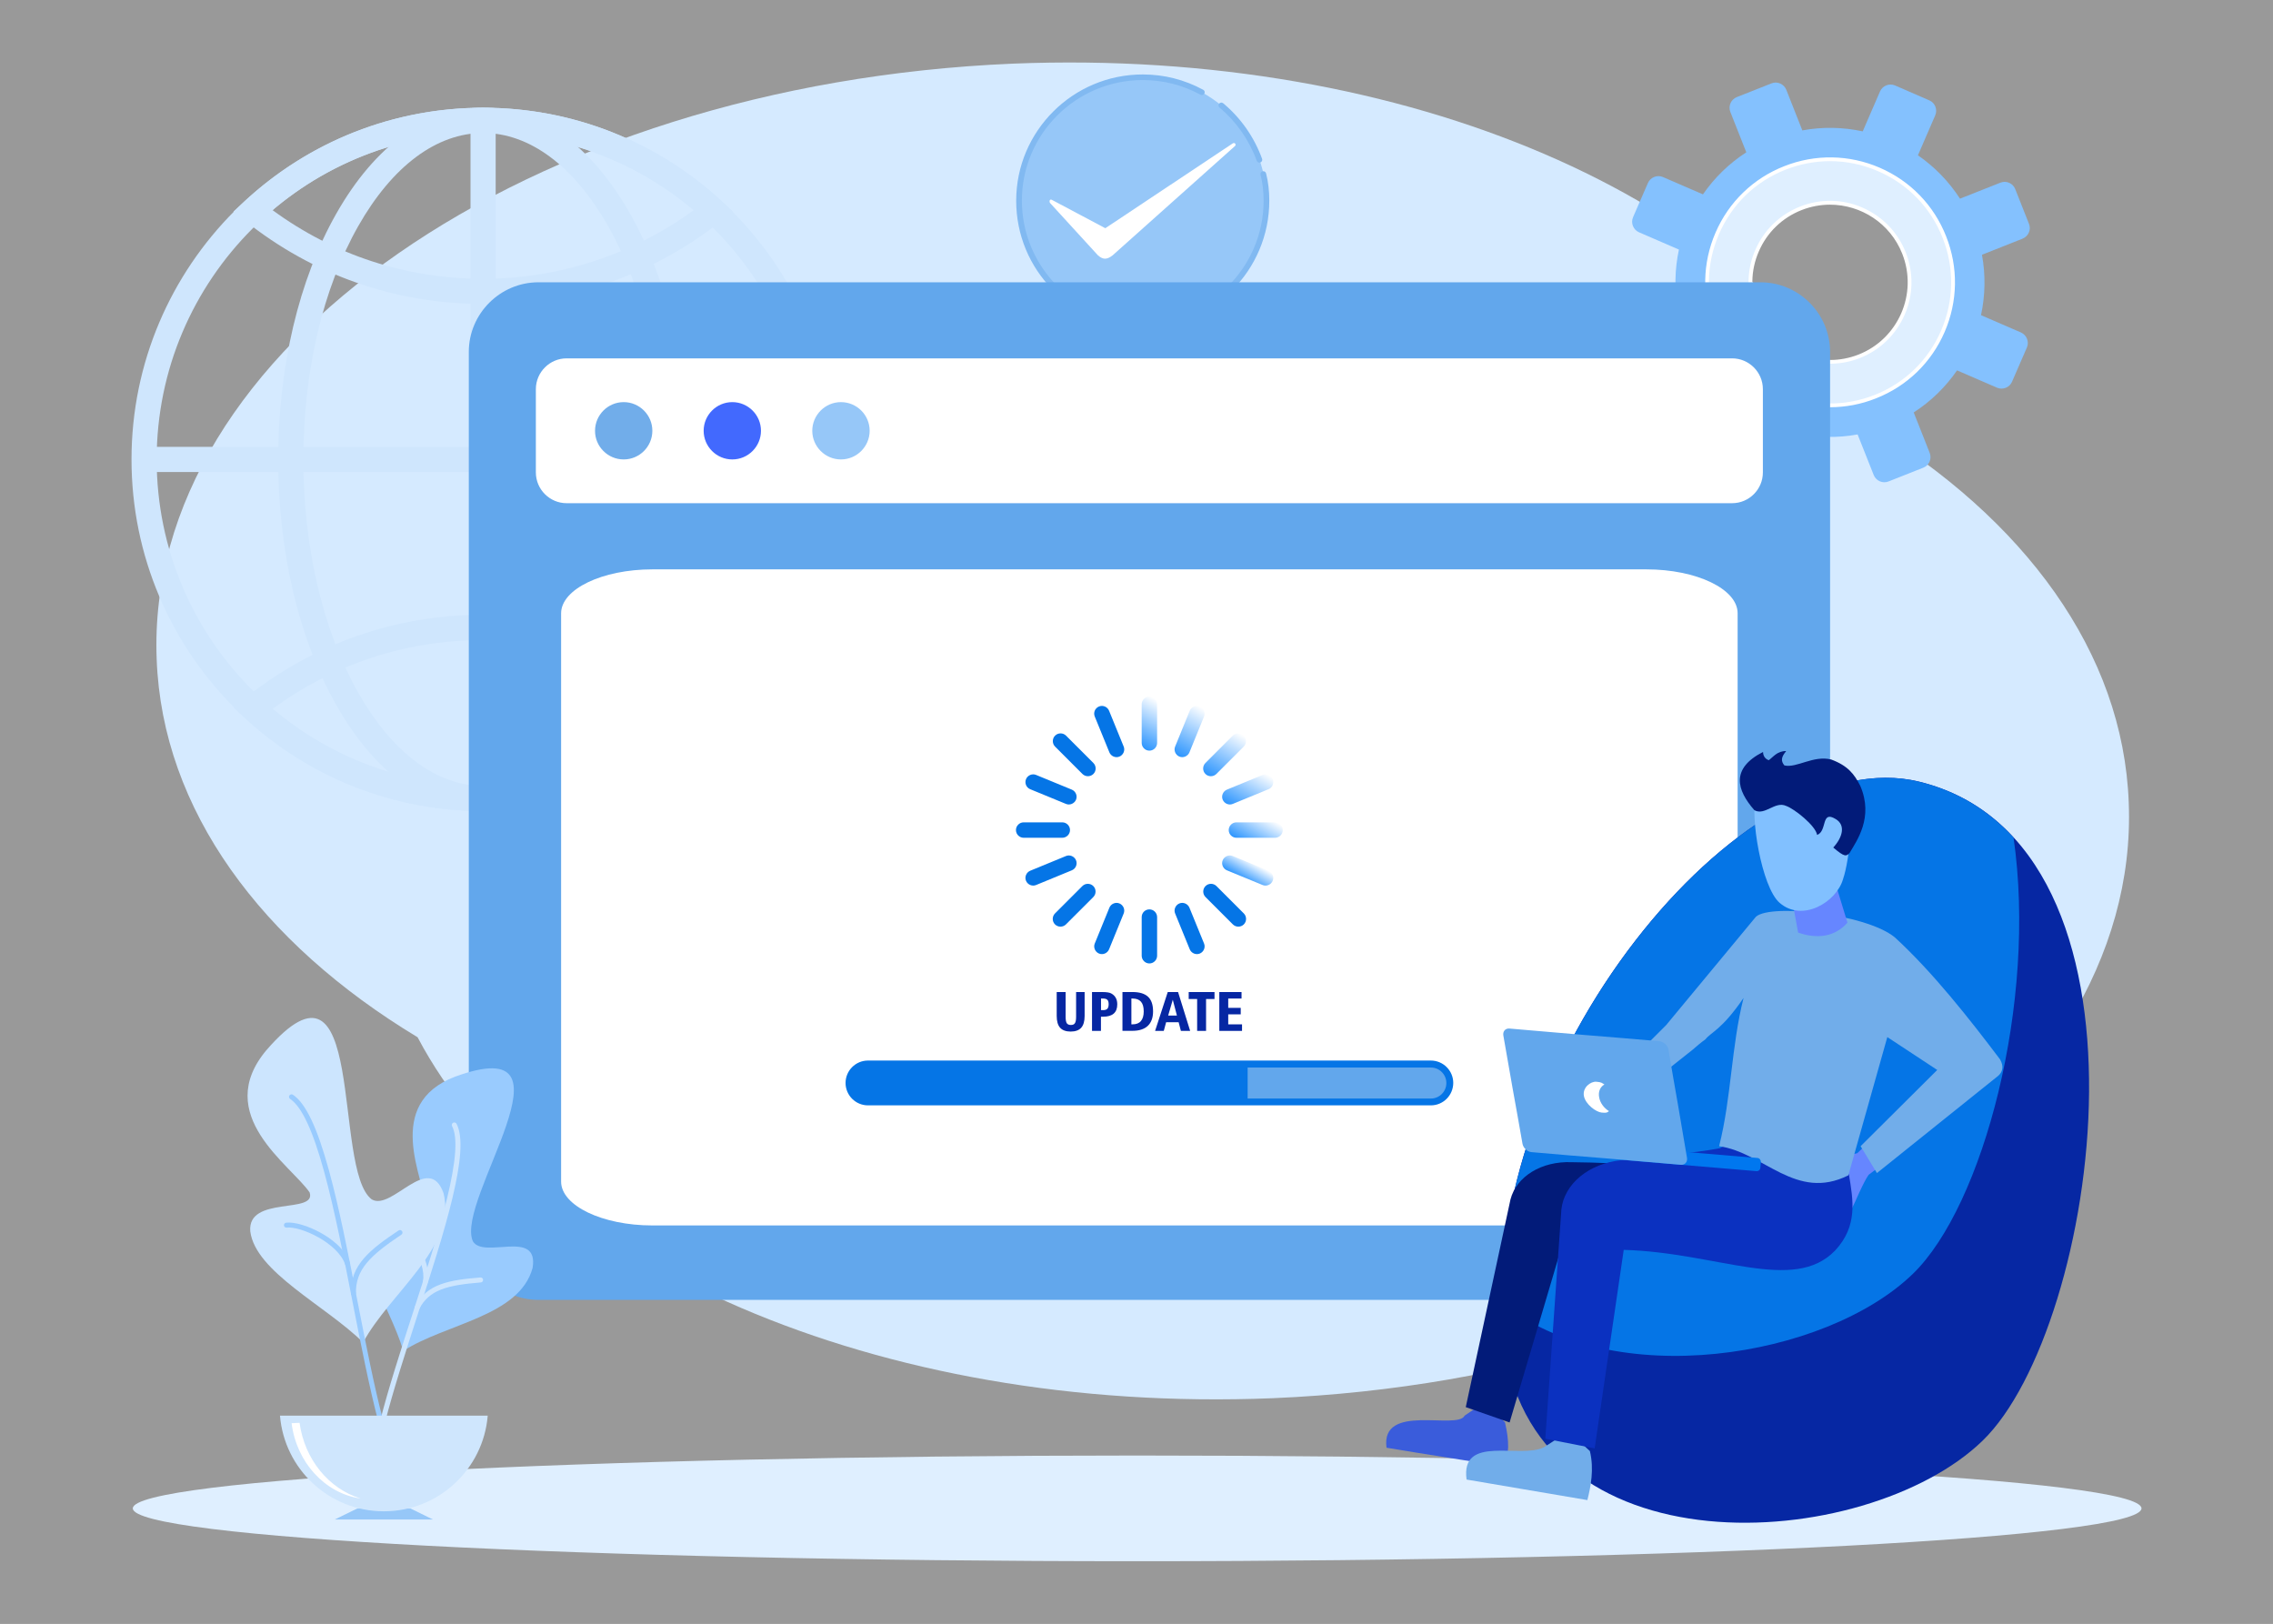 <svg xmlns="http://www.w3.org/2000/svg" enable-background="new 0 0 2800 2000" viewBox="0 0 2800 2000" id="SystemUpdate"><rect x="0" y="0" width="2800" height="2000" fill="#333333" stroke="none"/><rect width="2800" height="2000" fill="#ffffff" fill-rule="evenodd" clip-rule="evenodd" opacity=".5" class="colorffffff svgShape"></rect><path fill="#d5eaff" fill-rule="evenodd" d="M2300.9,523c-146-276.4-565.8-464.4-1053.3-444.6C650.5,103.7,178,431.7,193,812    c6.9,185.6,129.1,349.6,321.4,465.6c146,276.4,565.8,464.4,1053.3,444.6c597.2-25.2,1069.6-353.3,1054.6-733.5    C2615.5,803,2493.3,639,2300.9,523L2300.9,523z" clip-rule="evenodd" class="colord5f0ff svgShape"></path><path fill="#dfefff" fill-rule="evenodd" d="M1401.1,1923c681.4,0,1236.9-29.1,1236.9-65.1s-555.5-65.1-1236.9-65.1s-1237.5,29.1-1237.5,65.1    S719.8,1923,1401.1,1923L1401.1,1923z" clip-rule="evenodd" class="colordfe6ff svgShape"></path><path fill="#96c7f8" fill-rule="evenodd" d="M1407.7,399.6c83.9,0,152.4-68.1,152.4-152.4c0-83.9-68.5-152-152.4-152s-152.4,68.1-152.4,152     C1255.3,331.5,1323.8,399.6,1407.7,399.6L1407.7,399.6z" clip-rule="evenodd" class="colorbe96f8 svgShape"></path><path fill="#81b9f1" d="M1551.4,200.3c-1.4,0-2.8-0.9-3.3-2.3c-9.3-25.6-25.2-48.2-45.8-65.5c-1.5-1.2-1.7-3.4-0.4-4.9       c1.2-1.5,3.4-1.7,4.9-0.4c21.6,18,38.2,41.7,47.9,68.4c0.7,1.8-0.3,3.8-2.1,4.5C1552.2,200.2,1551.8,200.3,1551.4,200.3z" class="color8183f1 svgShape"></path><path fill="#81b9f1" d="M1407.7,403.1c-41.7,0-80.9-16.2-110.3-45.6c-29.4-29.4-45.6-68.6-45.6-110.3       c0-85.7,69.9-155.5,155.9-155.5c26.3,0,51.4,6.4,74.5,18.9c1.7,0.9,2.3,3,1.4,4.7c-0.9,1.7-3,2.3-4.7,1.4       c-22.1-12-46-18.1-71.2-18.1c-82.1,0-148.9,66.6-148.9,148.5c0,82.1,66.8,148.9,148.9,148.9c82.1,0,148.9-66.8,148.9-148.9       c0-11.3-1.3-22-3.8-31.8c-0.5-1.9,0.6-3.8,2.5-4.3c1.9-0.5,3.8,0.6,4.3,2.5c2.7,10.4,4,21.7,4,33.6       C1563.6,333.2,1493.7,403.1,1407.7,403.1z" class="color8183f1 svgShape"></path><path fill="#ffffff" fill-rule="evenodd" d="M1361.6,281.1l-65.4-34.7c-3.2-2-3.9,1.6-2.8,3.5l59.1,64.6c6.3,5.5,11,5.5,18.1,0     c50.4-44.9,100.4-89.8,150.8-134.7c1.6-1.6,0-4.7-2.8-3.2L1361.6,281.1z" clip-rule="evenodd" class="colorffffff svgShape"></path><path fill="#cfe6fd" d="M595.2,999C356.3,999,162,804.7,162,565.9c0-238.8,194.3-433.2,433.2-433.2s433.2,194.3,433.2,433.2      C1028.3,804.7,834,999,595.2,999z M595.2,163.8C373.4,163.8,193,344.1,193,565.9C193,787.6,373.4,968,595.2,968      s402.1-180.4,402.1-402.1C997.3,344.1,816.9,163.8,595.2,163.8z" class="colordfcffd svgShape"></path><path fill="#cfe6fd" d="M595.2,999c-68.9,0-133.2-46.3-180.9-130.5c-46.2-81.4-71.6-188.9-71.6-302.7      c0-113.8,25.4-221.4,71.6-302.7c47.7-84.1,112-130.5,180.9-130.5c68.9,0,133.2,46.3,180.9,130.5      c46.2,81.4,71.6,188.9,71.6,302.7c0,113.8-25.4,221.4-71.6,302.7C728.3,952.7,664.1,999,595.2,999z M595.2,163.8      c-57.3,0-111.9,40.7-153.9,114.7c-43.6,76.8-67.6,178.8-67.6,287.4c0,108.6,24,210.6,67.6,287.4c42,74,96.6,114.7,153.9,114.7      c57.3,0,111.9-40.7,153.9-114.7c43.6-76.8,67.6-178.8,67.6-287.4c0-108.6-24-210.6-67.6-287.4      C707.1,204.5,652.4,163.8,595.2,163.8z" class="colordfcffd svgShape"></path><rect width="31" height="835.3" x="579.6" y="148.2" fill="#cfe6fd" class="colordfcffd svgShape"></rect><rect width="835.3" height="31" x="177.5" y="550.4" fill="#cfe6fd" class="colordfcffd svgShape"></rect><path fill="#cfe6fd" d="M595.2 374.4c-108 0-209.5-35.5-293.5-102.6l-14.1-11.2 13.2-12.3c80.2-74.6 184.7-115.6 294.4-115.6 109.4 0 213.9 41.1 294.4 115.6l13.2 12.3-14.1 11.3C805.9 338 701.7 374.4 595.2 374.4zM335.7 258.8c75.5 55.4 164.8 84.6 259.5 84.6 93.3 0 184.7-29.9 259.4-84.6-72.7-61.4-164.1-95.1-259.4-95.1C499.5 163.8 408.1 197.4 335.7 258.8zM595.2 999c-109.6 0-214.1-40.9-294.4-115.3l-13.2-12.3 14.1-11.3c84.2-67.3 185.7-102.9 293.5-102.9 106.2 0 210.5 36.5 293.5 102.9l14.1 11.3-13.3 12.3C808.9 958.1 704.4 999 595.2 999zM335.7 873.2c72.5 61.2 163.9 94.8 259.4 94.8 95.2 0 186.6-33.5 259.4-94.8-75-54.8-166.4-84.8-259.4-84.8C500.7 788.4 411.4 817.7 335.7 873.2z" class="colordfcffd svgShape"></path><g fill="#000000" class="color000000 svgShape"><path fill="#84c1fe" fill-rule="evenodd" d="M2139.5,119.6l42.7-16.9c7.2-2.9,15.4,0.7,18.3,8l19.7,49.9c25.1-4.6,50.3-4,74.4,1.2l21.3-49.2     c3.1-7.1,11.5-10.4,18.6-7.3l42.1,18.3c7.1,3,10.4,11.4,7.3,18.5l-21.3,49.2c20.3,14,38,32,51.8,53.4l49.8-19.7     c7.3-2.9,15.5,0.7,18.3,8l16.9,42.7c2.9,7.2-0.7,15.4-8,18.3l-49.9,19.8c4.6,25.1,4,50.3-1.2,74.4l49.2,21.3     c7.1,3.1,10.4,11.5,7.3,18.6l-18.3,42.1c-3,7.1-11.4,10.4-18.5,7.3l-49.2-21.3c-14,20.3-32,38-53.4,51.8l19.7,49.8     c2.9,7.3-0.7,15.5-8,18.3l-42.7,16.9c-7.2,2.9-15.4-0.7-18.3-8l-19.8-49.9c-25.1,4.6-50.3,4-74.4-1.2l-21.3,49.2     c-3.1,7.1-11.5,10.4-18.6,7.3l-42.1-18.3c-7.1-3-10.4-11.4-7.3-18.6l21.3-49.2c-20.3-14-38-32-51.8-53.4l-49.8,19.7     c-7.3,2.9-15.5-0.7-18.3-8l-16.9-42.7c-2.9-7.2,0.7-15.4,8-18.3l49.9-19.8c-4.6-25.1-4-50.3,1.2-74.4l-49.2-21.3     c-7.1-3.1-10.4-11.5-7.3-18.6l18.3-42.1c3.1-7.1,11.5-10.4,18.6-7.3l49.2,21.3c14-20.3,32-38,53.4-51.8l-19.7-49.8     C2128.7,130.6,2132.3,122.4,2139.5,119.6L2139.5,119.6z M2218.4,256.6c50.3-19.9,107.2,4.8,127.1,55.1     c19.9,50.3-4.8,107.2-55.1,127.1c-50.3,19.9-107.2-4.8-127.1-55.1C2143.4,333.4,2168,276.5,2218.4,256.6L2218.4,256.6z" clip-rule="evenodd" class="color84b2fe svgShape"></path><path fill="#dfefff" fill-rule="evenodd" d="M2198.7,206.9c77.8-30.8,165.8,7.4,196.5,85.2c30.8,77.8-7.4,165.8-85.2,196.5      c-77.8,30.8-165.8-7.4-196.5-85.2C2082.7,325.6,2120.9,237.6,2198.7,206.9L2198.7,206.9z M2218.4,256.6      c50.3-19.9,107.2,4.8,127.1,55.1c19.9,50.3-4.8,107.2-55.1,127.1c-50.3,19.9-107.2-4.8-127.1-55.1      C2143.4,333.4,2168,276.5,2218.4,256.6L2218.4,256.6z" clip-rule="evenodd" class="colordfe6ff svgShape"></path><path fill="#ffffff" d="M2254.3,501.6c-20.8,0-41.5-4.3-61.1-12.8c-37.7-16.3-66.8-46.4-81.8-84.6c-15.1-38.2-14.4-80,1.9-117.7      c16.3-37.7,46.4-66.8,84.6-81.8c38.2-15.1,80-14.4,117.7,1.9c37.7,16.3,66.8,46.4,81.8,84.6c15.1,38.2,14.4,80-1.9,117.7      c-16.3,37.7-46.4,66.8-84.6,81.8C2292.6,498,2273.4,501.6,2254.3,501.6z M2254.4,198.5c-18.5,0-37.1,3.5-54.9,10.5l0,0      c-37.1,14.6-66.2,42.8-82,79.4c-15.8,36.6-16.5,77.1-1.9,114.2c14.6,37.1,42.8,66.2,79.4,82c36.6,15.8,77.1,16.5,114.2,1.9      c37.1-14.6,66.2-42.8,82-79.4s16.5-77.1,1.8-114.2c-14.6-37.1-42.8-66.2-79.4-82C2294.6,202.6,2274.5,198.5,2254.4,198.5z       M2254.3,448c-13.5,0-27.1-2.8-39.9-8.3c-24.6-10.7-43.5-30.2-53.4-55.2c-9.8-24.9-9.4-52.2,1.3-76.7      c10.7-24.6,30.2-43.5,55.2-53.4c24.9-9.8,52.2-9.4,76.7,1.3c24.6,10.7,43.5,30.2,53.4,55.2c9.8,24.9,9.4,52.2-1.3,76.7      c-10.7,24.6-30.2,43.5-55.2,53.4C2279.2,445.7,2266.8,448,2254.3,448z M2254.2,252.1c-11.7,0-23.5,2.2-35,6.7      c-23.8,9.4-42.5,27.5-52.6,50.9c-10.2,23.4-10.6,49.4-1.2,73.2c14.8,37.6,51,60.5,89.1,60.5c11.7,0,23.5-2.2,35-6.7      c49.1-19.4,73.2-75.1,53.8-124.1C2328.5,275,2292.4,252.1,2254.2,252.1z" class="colorffffff svgShape"></path></g><g fill="#000000" class="color000000 svgShape"><path fill="#62a7ec" fill-rule="evenodd" d="M663.3,347.7h1505.3c47.2,0,85.8,38.6,85.8,85.8v1081.7c0,47.3-38.6,85.9-85.8,85.9H663.3     c-47.2,0-85.8-38.6-85.8-85.9V433.6C577.4,386.4,616.1,347.7,663.3,347.7L663.3,347.7z" clip-rule="evenodd" class="color62cbec svgShape"></path><path fill="#ffffff" fill-rule="evenodd" d="M803.6 701.3h1224.5c61.9 0 112.4 24.3 112.4 54v700.1c0 29.7-50.5 54-112.4 54H803.6c-61.7 0-112.4-24.4-112.4-54V755.4C691.3 725.6 741.9 701.3 803.6 701.3L803.6 701.3zM698 441.4h1435.7c20.8 0 37.9 17 37.9 37.9v102.6c0 20.9-17 37.9-37.9 37.9H698c-20.8 0-37.9-17-37.9-37.9V479.2C660.2 458.4 677.2 441.4 698 441.4L698 441.4z" clip-rule="evenodd" class="colorffffff svgShape"></path><path fill="#71adea" fill-rule="evenodd" d="M768.3,565.9c19.5,0,35.3-15.9,35.3-35.3c0-19.5-15.9-35.3-35.3-35.3c-19.5,0-35.3,15.9-35.3,35.3     C732.9,550,748.8,565.9,768.3,565.9L768.3,565.9z" clip-rule="evenodd" class="colorea718b svgShape"></path><path fill="#4269fe" fill-rule="evenodd" d="M902.1,565.9c19.5,0,35.3-15.9,35.3-35.3c0-19.5-15.9-35.3-35.3-35.3c-19.5,0-35.3,15.9-35.3,35.3     C866.8,550,882.6,565.9,902.1,565.9L902.1,565.9z" clip-rule="evenodd" class="colorfeb542 svgShape"></path><path fill="#96c7f8" fill-rule="evenodd" d="M1035.9,565.9c19.5,0,35.4-15.9,35.4-35.3c0-19.5-15.9-35.3-35.4-35.3c-19.4,0-35.3,15.9-35.3,35.3     C1000.6,550,1016.5,565.9,1035.9,565.9L1035.9,565.9z" clip-rule="evenodd" class="colorbe96f8 svgShape"></path><path fill="#62a7ec" fill-rule="evenodd" d="M1069.2,1310.6h693.4c12.8,0,23.3,10.5,23.3,23.3l0,0c0,12.8-10.5,23.3-23.3,23.3h-693.4       c-12.8,0-23.3-10.5-23.3-23.3l0,0C1045.9,1321.1,1056.4,1310.6,1069.2,1310.6L1069.2,1310.6z" clip-rule="evenodd" class="color62cbec svgShape"></path><path fill="#0575e6" d="M1762.6,1361.5h-693.4c-15.2,0-27.6-12.4-27.6-27.6c0-15.2,12.4-27.6,27.6-27.6h693.4       c15.2,0,27.6,12.4,27.6,27.6C1790.1,1349.2,1777.8,1361.5,1762.6,1361.5z M1069.2,1314.9c-10.5,0-19.1,8.6-19.1,19.1       c0,10.5,8.5,19.1,19.1,19.1h693.4c10.5,0,19.1-8.5,19.1-19.1c0-10.5-8.5-19.1-19.1-19.1H1069.2z" class="color2c7efe svgShape"></path><linearGradient id="a" x1="1400.818" x2="1430.949" y1="917.419" y2="865.231" gradientUnits="userSpaceOnUse"><stop offset="0" stop-color="#2c95fe" class="stopColor2c7efe svgShape"></stop><stop offset="1" stop-color="#ffffff" class="stopColorffffff svgShape"></stop></linearGradient><path fill="url(#a)" fill-rule="evenodd" d="M1415.9,858L1415.9,858c5.2,0,9.5,4.3,9.5,9.5v47.6c0,5.2-4.3,9.5-9.5,9.5l0,0c-5.2,0-9.5-4.3-9.5-9.5       v-47.6C1406.4,862.3,1410.6,858,1415.9,858L1415.9,858z" clip-rule="evenodd"></path><path fill="#0575e6" fill-rule="evenodd" d="M1415.9 1120.1L1415.9 1120.1c5.2 0 9.5 4.3 9.5 9.5v47.6c0 5.2-4.3 9.5-9.5 9.5l0 0c-5.2 0-9.5-4.3-9.5-9.5v-47.6C1406.4 1124.3 1410.6 1120.1 1415.9 1120.1L1415.9 1120.1zM1299.7 906.1L1299.7 906.1c3.7-3.7 9.8-3.7 13.5 0l33.7 33.7c3.7 3.7 3.7 9.8 0 13.5l0 0c-3.7 3.7-9.8 3.7-13.5 0l-33.7-33.7C1296 915.9 1296 909.8 1299.7 906.1L1299.7 906.1zM1485 1091.4L1485 1091.4c3.7-3.7 9.8-3.7 13.5 0l33.7 33.7c3.7 3.7 3.7 9.8 0 13.5l0 0c-3.7 3.7-9.8 3.7-13.5 0l-33.7-33.7C1481.3 1101.2 1481.3 1095.1 1485 1091.4L1485 1091.4z" clip-rule="evenodd" class="color2c7efe svgShape"></path><linearGradient id="b" x1="1492.275" x2="1524.794" y1="957.867" y2="901.542" gradientUnits="userSpaceOnUse"><stop offset="0" stop-color="#2c95fe" class="stopColor2c7efe svgShape"></stop><stop offset="1" stop-color="#ffffff" class="stopColorffffff svgShape"></stop></linearGradient><path fill="url(#b)" fill-rule="evenodd" d="M1532.1,906.1L1532.1,906.1c-3.7-3.7-9.8-3.7-13.5,0l-33.7,33.7c-3.7,3.7-3.7,9.8,0,13.5l0,0       c3.7,3.7,9.8,3.7,13.5,0l33.7-33.7C1535.8,915.9,1535.8,909.8,1532.1,906.1L1532.1,906.1z" clip-rule="evenodd"></path><path fill="#0575e6" fill-rule="evenodd" d="M1346.8,1091.4L1346.8,1091.4c-3.7-3.7-9.8-3.7-13.5,0l-33.7,33.7c-3.7,3.7-3.7,9.8,0,13.5l0,0       c3.7,3.7,9.8,3.7,13.5,0l33.7-33.7C1350.5,1101.2,1350.5,1095.1,1346.8,1091.4L1346.8,1091.4z" clip-rule="evenodd" class="color2c7efe svgShape"></path><linearGradient id="c" x1="1522.844" x2="1551.215" y1="997.006" y2="947.865" gradientUnits="userSpaceOnUse"><stop offset="0" stop-color="#2c95fe" class="stopColor2c7efe svgShape"></stop><stop offset="1" stop-color="#ffffff" class="stopColorffffff svgShape"></stop></linearGradient><path fill="url(#c)" fill-rule="evenodd" d="M1567.8,959.7L1567.8,959.7c-2-4.8-7.6-7.2-12.4-5.2l-44,18.1c-4.8,2-7.2,7.6-5.2,12.4l0,0       c2,4.8,7.6,7.2,12.4,5.2l44-18.1C1567.5,970.2,1569.8,964.6,1567.8,959.7L1567.8,959.7z" clip-rule="evenodd"></path><path fill="#0575e6" fill-rule="evenodd" d="M1325.5,1059.6L1325.5,1059.6c-2-4.8-7.6-7.2-12.4-5.2l-44,18.1c-4.8,2-7.2,7.6-5.2,12.4l0,0       c2,4.8,7.6,7.2,12.4,5.2l44-18.1C1325.2,1070,1327.5,1064.4,1325.5,1059.6L1325.5,1059.6z" clip-rule="evenodd" class="color2c7efe svgShape"></path><linearGradient id="d" x1="1448.84" x2="1481.946" y1="929.708" y2="872.366" gradientUnits="userSpaceOnUse"><stop offset="0" stop-color="#2c95fe" class="stopColor2c7efe svgShape"></stop><stop offset="1" stop-color="#ffffff" class="stopColorffffff svgShape"></stop></linearGradient><path fill="url(#d)" fill-rule="evenodd" d="M1478,870.2L1478,870.2c-4.8-2-10.4,0.4-12.4,5.2l-18,44.1c-2,4.8,0.4,10.4,5.2,12.4l0,0       c4.8,2,10.4-0.4,12.4-5.2l18-44.1C1485.2,877.7,1482.8,872.2,1478,870.2L1478,870.2z" clip-rule="evenodd"></path><path fill="#0575e6" fill-rule="evenodd" d="M1379 1112.8L1379 1112.8c-4.8-2-10.4.4-12.4 5.2l-18 44.1c-2 4.8.4 10.4 5.2 12.4l0 0c4.9 2 10.4-.4 12.4-5.2l18-44.1C1386.2 1120.4 1383.8 1114.8 1379 1112.8L1379 1112.8zM1251.5 1022.4L1251.5 1022.4c0-5.2 4.3-9.5 9.5-9.5h47.6c5.2 0 9.5 4.3 9.5 9.5l0 0c0 5.2-4.3 9.5-9.5 9.5H1261C1255.8 1031.9 1251.5 1027.6 1251.5 1022.4L1251.5 1022.4z" clip-rule="evenodd" class="color2c7efe svgShape"></path><linearGradient id="e" x1="1536.2" x2="1557.618" y1="1040.901" y2="1003.803" gradientUnits="userSpaceOnUse"><stop offset="0" stop-color="#2c95fe" class="stopColor2c7efe svgShape"></stop><stop offset="1" stop-color="#ffffff" class="stopColorffffff svgShape"></stop></linearGradient><path fill="url(#e)" fill-rule="evenodd" d="M1513.6,1022.4L1513.6,1022.4c0-5.2,4.3-9.5,9.5-9.5h47.6c5.2,0,9.5,4.3,9.5,9.5l0,0       c0,5.2-4.3,9.5-9.5,9.5h-47.6C1517.9,1031.9,1513.6,1027.6,1513.6,1022.4L1513.6,1022.4z" clip-rule="evenodd"></path><path fill="#0575e6" fill-rule="evenodd" d="M1353.8 870.2L1353.8 870.2c4.9-2 10.4.4 12.4 5.2l18 44.1c2 4.8-.4 10.4-5.2 12.4l0 0c-4.8 2-10.4-.4-12.4-5.2l-18-44.1C1346.6 877.7 1348.9 872.2 1353.8 870.2L1353.8 870.2zM1452.8 1112.8L1452.8 1112.8c4.8-2 10.4.4 12.4 5.2l18 44.1c2 4.8-.4 10.4-5.2 12.4l0 0c-4.8 2-10.4-.4-12.4-5.2l-18-44.1C1445.6 1120.4 1448 1114.8 1452.8 1112.8L1452.8 1112.8zM1263.9 959.7L1263.9 959.7c2-4.8 7.6-7.2 12.4-5.2l44 18.1c4.8 2 7.2 7.6 5.2 12.4l0 0c-2 4.8-7.6 7.2-12.4 5.2l-44-18.1C1264.3 970.2 1261.9 964.6 1263.9 959.7L1263.9 959.7z" clip-rule="evenodd" class="color2c7efe svgShape"></path><linearGradient id="f" x1="1530.692" x2="1543.367" y1="1083.248" y2="1061.295" gradientUnits="userSpaceOnUse"><stop offset="0" stop-color="#2c95fe" class="stopColor2c7efe svgShape"></stop><stop offset="1" stop-color="#ffffff" class="stopColorffffff svgShape"></stop></linearGradient><path fill="url(#f)" fill-rule="evenodd" d="M1506.2,1059.6L1506.2,1059.6c2-4.8,7.6-7.2,12.4-5.2l44,18.1c4.8,2,7.2,7.6,5.2,12.4l0,0       c-2,4.8-7.6,7.2-12.4,5.2l-44-18.1C1506.6,1070,1504.2,1064.4,1506.2,1059.6L1506.2,1059.6z" clip-rule="evenodd"></path><g fill="#000000" class="color000000 svgShape"><path fill="#0575e6" fill-rule="evenodd" d="M1069.2,1310.6h467.7v46.6h-467.7c-12.8,0-23.3-10.5-23.3-23.3l0,0       C1045.9,1321.1,1056.4,1310.6,1069.2,1310.6L1069.2,1310.6z" clip-rule="evenodd" class="color2c7efe svgShape"></path></g><g fill="#000000" class="color000000 svgShape"><path fill="#0627a3" d="M1301.7 1221.9h11v30.6c0 3.8.5 6.3 1.4 7.8 1 1.4 2.6 2.2 5 2.2 2.4 0 4.1-.7 5-2.2 1-1.4 1.5-4 1.5-7.8v-30.6h10.5v29.4c0 6.6-1.4 11.4-4.2 14.6-2.8 3.1-7.2 4.7-13 4.7-5.8 0-10.2-1.6-13-4.7-2.8-3.1-4.2-8-4.2-14.6V1221.9zM1345.3 1221.9h12c3.2 0 5.8.2 7.6.5 1.9.3 3.4.8 4.6 1.6 2.2 1.3 3.9 3.1 5.1 5.3 1.2 2.2 1.7 4.9 1.7 7.9 0 5-1.5 8.8-4.4 11.3-2.9 2.5-7.3 3.8-13.1 3.8h-2.6v17.5h-11V1221.9zM1356.3 1229.9v14.3h2.6c2.4 0 4.2-.6 5.2-1.7 1-1.1 1.6-3 1.6-5.6 0-2.5-.5-4.3-1.6-5.4-1.1-1.1-2.9-1.6-5.5-1.6H1356.3zM1382.7 1221.9h12.2c8.7 0 15.1 1.9 19.3 5.8 4.2 3.9 6.2 9.9 6.2 18.1 0 7.8-2.2 13.7-6.5 17.8-4.4 4.1-10.7 6.1-19 6.1h-12.2V1221.9zM1393.7 1229.9v31.8h1.4c4.6 0 8-1.3 10.3-4 2.3-2.7 3.5-6.6 3.5-11.9 0-5.4-1.1-9.4-3.4-12-2.3-2.6-5.7-3.9-10.4-3.9H1393.7zM1438.5 1221.9h12.7l14.9 47.9h-11.4l-2.8-10.7h-15.4l-2.9 10.7h-10.7L1438.5 1221.9zM1444.7 1231.4l-5.7 19.5h10.8L1444.7 1231.4zM1464.2 1221.9h31.9v8.6h-10.4v39.3h-11v-39.3h-10.4V1221.9zM1502.1 1221.9h27.3v8H1513v11.5h15.4v8H1513v12.3h17v8.1h-28V1221.9z" class="color0643a3 svgShape"></path></g></g><g fill="#000000" class="color000000 svgShape"><path fill="#0627a3" fill-rule="evenodd" d="M1851.7,1644.8c-31.8-331.9,293.8-735.6,512.5-682c310.4,76.1,221.5,673,78,811.8      C2299,1913.3,1880.4,1942.6,1851.7,1644.8L1851.7,1644.8z" clip-rule="evenodd" class="color0643a3 svgShape"></path><path fill="#0575e6" fill-rule="evenodd" d="M2480.4,1031.7c29.2,202.4-37.4,453.5-124.1,537.4c-107.5,104.1-370.3,146.6-506.5,35.2      c-3.7-323.1,304.4-692.9,514.4-641.4C2412,974.5,2450.2,998.7,2480.4,1031.7L2480.4,1031.7z" clip-rule="evenodd" class="color2c7efe svgShape"></path><g fill="#000000" class="color000000 svgShape"><path fill="#6686ff" fill-rule="evenodd" d="M2303,1405.9l15.7,28.5l-16.8,12.6c-14.3,20.7-31.4,80.4-42.6,61.6l8-83l20.6-5.2L2303,1405.9z" clip-rule="evenodd" class="colorff9866 svgShape"></path><path fill="#3a5cdb" fill-rule="evenodd" d="M1833.5,1723.8l-29.3,19.9c-8.9,18.2-103.8-16.4-96.2,39.5c49.5,8.4,94.6,14.9,144.1,23.3      c7.5-14.5,7.1-31.9,1.8-54.6C1844.1,1743.2,1843.4,1732.4,1833.5,1723.8L1833.5,1723.8z" clip-rule="evenodd" class="colordb3a55 svgShape"></path><path fill="#71adea" fill-rule="evenodd" d="M1932.2,1763l-30.2,19.6c-29.5,14.8-103-16.2-95.4,39.8c49.7,8.4,99.4,16.8,148.8,25.3      c4.2-16.6,8.5-37.9,3.1-60.4L1932.2,1763z" clip-rule="evenodd" class="colorea718b svgShape"></path><path fill="#021b79" fill-rule="evenodd" d="M2001.7,1433.6c-15.7-0.4-28.4-1.7-65.7-2.1c-37.2-1.5-68,17.7-75.3,45.8l-55.1,255.9l54,18.9l64.9-219.1      c17.7,3,34.4,7.2,50.8,11.8L2001.7,1433.6z" clip-rule="evenodd" class="color060352 svgShape"></path><path fill="#0b31c0" fill-rule="evenodd" d="M2194.2,1373.9l-75.5,40.4c-39.2,7.2-62.2,6.9-121.5,14.7c-40,4-70.3,29.3-73.8,60.6l-19.8,282.5      l60.8,11.9l35.8-244.5c115.2,3.2,209.2,53.9,260.4,0.8c28.4-30.4,22.1-62.6,17-93.7L2194.2,1373.9z" clip-rule="evenodd" class="color260bc0 svgShape"></path><path fill="#71adea" fill-rule="evenodd" d="M2334.2,1154.6c46.9,43.1,92.1,100.6,129.6,150.3c5,8.9,3,15.5-2.3,20.2l-149.4,119.8l-20.1-33.1      l94.4-93.9l-61.5-40.5l-48,170.3c-64.8,32.3-104-28.2-159.2-35.9c15.2-60,14.9-122.5,30.1-182.6c-26.8,39.3-39.9,42-46.9,50.9      c0,0-5.2,3.5-15.5,12.6l-71,56.3l-18.6-29.7l56.6-56.6l109.3-131.9C2173.2,1112.1,2297.8,1124.6,2334.2,1154.6L2334.2,1154.6z" clip-rule="evenodd" class="colorea718b svgShape"></path><path fill="#6686ff" fill-rule="evenodd" d="M2206.5,1101.9l54.4-14.2l14.9,48.8c-19.4,21.7-44.5,17.8-60.8,12.2L2206.5,1101.9z" clip-rule="evenodd" class="colorff9866 svgShape"></path><path fill="#81c0ff" fill-rule="evenodd" d="M2273.7,973.2c-36.6,2.1-73.4,4-110.2,6.1c-8.3,23.3,6.3,113.6,28.8,132.8c28.1,24.3,69.9-1,78-29.1      C2279.2,1057,2284.3,994.3,2273.7,973.2L2273.7,973.2z" clip-rule="evenodd" class="colorffaa81 svgShape"></path><path fill="#021b79" fill-rule="evenodd" d="M2200.3,992.7c-13.7-6.4-26,12.3-39.1,5.3c-22-25-29.4-51.4,10.6-71.8c0.1,6.5,4.3,9.2,7,10.2      c5.7-4.1,10.4-11.4,21.5-11.3c-6.3,7.6-6.7,12.2-2.2,17.7c15.3,3.5,35.7-12.8,57.6-7.3c20.4,7.5,28.6,18,35.9,32.5      c16.7,38.8-4.3,67.5-13.3,82.8c-4,3.8-5.7,5.4-20-6.9c11.1-12,15.9-27.5,2.9-35.1c-18.3-11.2-10,15-22.8,19.6      C2236.6,1017,2210.4,996.2,2200.3,992.7L2200.3,992.7z" clip-rule="evenodd" class="color060352 svgShape"></path><path fill="#0077ef" fill-rule="evenodd" d="M1964.8,1409.5l200.2,16.8c2.5,0.3,4.3,2.5,4.1,5l-0.6,7.1c-0.1,2.5-2.5,4.5-5,4.1l-200.2-16.8      c-2.5-0.1-4.5-2.5-4.4-5l0.8-6.9C1959.9,1411.1,1962.1,1409.3,1964.8,1409.5L1964.8,1409.5z" clip-rule="evenodd" class="color00aeef svgShape"></path><path fill="#62a7ec" fill-rule="evenodd" d="M1859.5,1266.9c30.7,2.6,61.6,5.3,92.3,7.9c30.7,2.4,61.6,5.1,92.3,7.7c5.2,0.5,10.2,5.1,11.2,10.4      c3.7,22.2,7.6,44.4,11.5,66.6c3.7,22.2,7.6,44.4,11.3,66.4c1,5.3-2.6,9.3-7.6,8.8c-30.7-2.6-61.4-5.3-92.1-7.9      c-30.5-2.4-61.2-5-91.9-7.7c-5.2-0.5-10-5.1-11-10.2c-3.9-22.2-7.8-44.4-11.9-66.7c-3.9-22.2-7.8-44.4-11.7-66.7      C1851,1270.5,1854.3,1266.4,1859.5,1266.9L1859.5,1266.9z" clip-rule="evenodd" class="color62cbec svgShape"></path><path fill="#ffffff" fill-rule="evenodd" d="M1966.5,1332.4c6.9,0.6,6.8,1.6,9.9,3.4c-5,2.7-7.8,8.6-6.5,15.6c1.1,7,6,13.5,12.1,17.2      c-2.4,1.6-2,2.4-8.9,1.8c-6.9-0.6-20-10-22-20.6C1949.3,1339.3,1959.6,1331.8,1966.5,1332.4L1966.5,1332.4z" clip-rule="evenodd" class="colorffffff svgShape"></path></g></g><g fill="#000000" class="color000000 svgShape"><path fill="#99cbfe" fill-rule="evenodd" d="M446.6,1494.5c16.5-37.1,74.2,19.5,79-6c-3.7-37.3-53.3-128.2,34.6-162.2c162-59.4-0.3,151.8,22.3,202.6       c13.3,22.5,81.5-16,73.6,32.8c-16.4,59.9-106.2,68.2-159.3,102.2C480,1607.4,429.6,1537,446.6,1494.5L446.6,1494.5z" clip-rule="evenodd" class="color9999fe svgShape"></path><path fill="#cce5fe" d="M471.4,1753.6c-0.3,0-0.5,0-0.8-0.1c-1.7-0.4-2.7-2.1-2.2-3.8c9.7-38.3,24.8-85.2,39.5-130.5        c16-49.5,32.5-100.6,42.7-142.6c11.3-46.6,13.4-75.9,6.3-89.5c-0.8-1.5-0.2-3.4,1.3-4.2c1.5-0.8,3.4-0.2,4.2,1.3        c17.3,33.1-14.7,132.1-48.5,236.9c-14.6,45.3-29.7,92.1-39.4,130.1C474,1752.6,472.8,1753.6,471.4,1753.6z" class="colorccccfe svgShape"></path><path fill="#cce5fe" d="M513.8 1613.9c-.5 0-1-.1-1.4-.4-1.5-.8-2.1-2.7-1.3-4.2 14.8-28.3 42.8-32.7 80.7-35.8 1.7-.2 3.2 1.1 3.3 2.8.1 1.7-1.1 3.2-2.8 3.3-41.6 3.4-63.5 9.1-75.8 32.5C516 1613.3 514.9 1613.9 513.8 1613.9zM524.1 1582c-.2 0-.4 0-.6-.1-1.7-.3-2.8-1.9-2.5-3.6 4.7-25.1-22.6-61.6-37-67.6-1.6-.7-2.3-2.5-1.7-4 .6-1.6 2.5-2.3 4-1.7 16.7 6.9 46 45.6 40.7 74.4C526.8 1581 525.5 1582 524.1 1582z" class="colorccccfe svgShape"></path><path fill="#cce5fe" fill-rule="evenodd" d="M308.3,1516.7c-3.8-44.6,82.2-20.7,73.1-48c-23.5-34.1-120.1-95.3-53.3-175.1       c124.7-144,80.7,146.8,129.8,183.7c24.9,14.7,70.1-59,88.5-7.6c16.2,66.5-66.1,122.6-99.1,183.8       C400.9,1607.9,314.7,1566.7,308.3,1516.7L308.3,1516.7z" clip-rule="evenodd" class="colorccccfe svgShape"></path><path fill="#99cbfe" d="M469.1,1753.7c-1.4,0-2.6-0.9-3-2.3c-11.1-42.2-21.6-95.6-31.7-147.3c-11-56.3-22.4-114.5-35-160.5        c-14-51.1-27.7-80.5-42-90c-1.4-0.9-1.8-2.9-0.9-4.3c0.9-1.4,2.9-1.8,4.3-0.9c15.7,10.4,29.9,40.1,44.5,93.5        c12.7,46.2,24.1,104.6,35.1,161c10.1,51.6,20.5,104.9,31.6,146.9c0.4,1.7-0.6,3.3-2.2,3.8        C469.6,1753.7,469.4,1753.7,469.1,1753.7z" class="color9999fe svgShape"></path><path fill="#99cbfe" d="M435.4 1596.1c-1.7 0-3.1-1.3-3.1-3-.9-35 23.8-54.2 58.7-77.5 1.4-.9 3.3-.6 4.3.9.9 1.4.6 3.3-.9 4.3-38.5 25.7-56.6 43.1-55.9 72.2C438.6 1594.7 437.2 1596.1 435.4 1596.1 435.5 1596.1 435.4 1596.1 435.4 1596.1zM428.2 1559.9c-1.3 0-2.5-.8-2.9-2.1-8.9-26.9-55-47.7-72.1-45.7-1.7.2-3.2-1-3.4-2.7-.2-1.7 1-3.2 2.7-3.4 9.9-1.2 27 3.8 42.6 12.5 10.9 6 30 18.9 36.1 37.4.5 1.6-.3 3.4-2 3.9C428.9 1559.9 428.5 1559.9 428.2 1559.9z" class="color9999fe svgShape"></path><polygon fill="#96c7f8" fill-rule="evenodd" points="505.4 1857.9 533.3 1871.6 472.9 1871.6 412.4 1871.6 440.4 1857.9" clip-rule="evenodd" class="colorbe96f8 svgShape"></polygon><path fill="#cfe6fd" fill-rule="evenodd" d="M600.8,1743.7c-5.4,65.9-60.6,117.8-128,117.8c-67.3,0-122.5-51.9-127.9-117.8H600.8z" clip-rule="evenodd" class="colordfcffd svgShape"></path><path fill="#ffffff" fill-rule="evenodd" d="M443.9,1845.7c-43.4-6.3-78.6-44.2-84.7-92.7l9.8-0.5c6.2,45.2,36.2,81.3,74.9,93.1V1845.7z" clip-rule="evenodd" class="colorffffff svgShape"></path></g></svg>